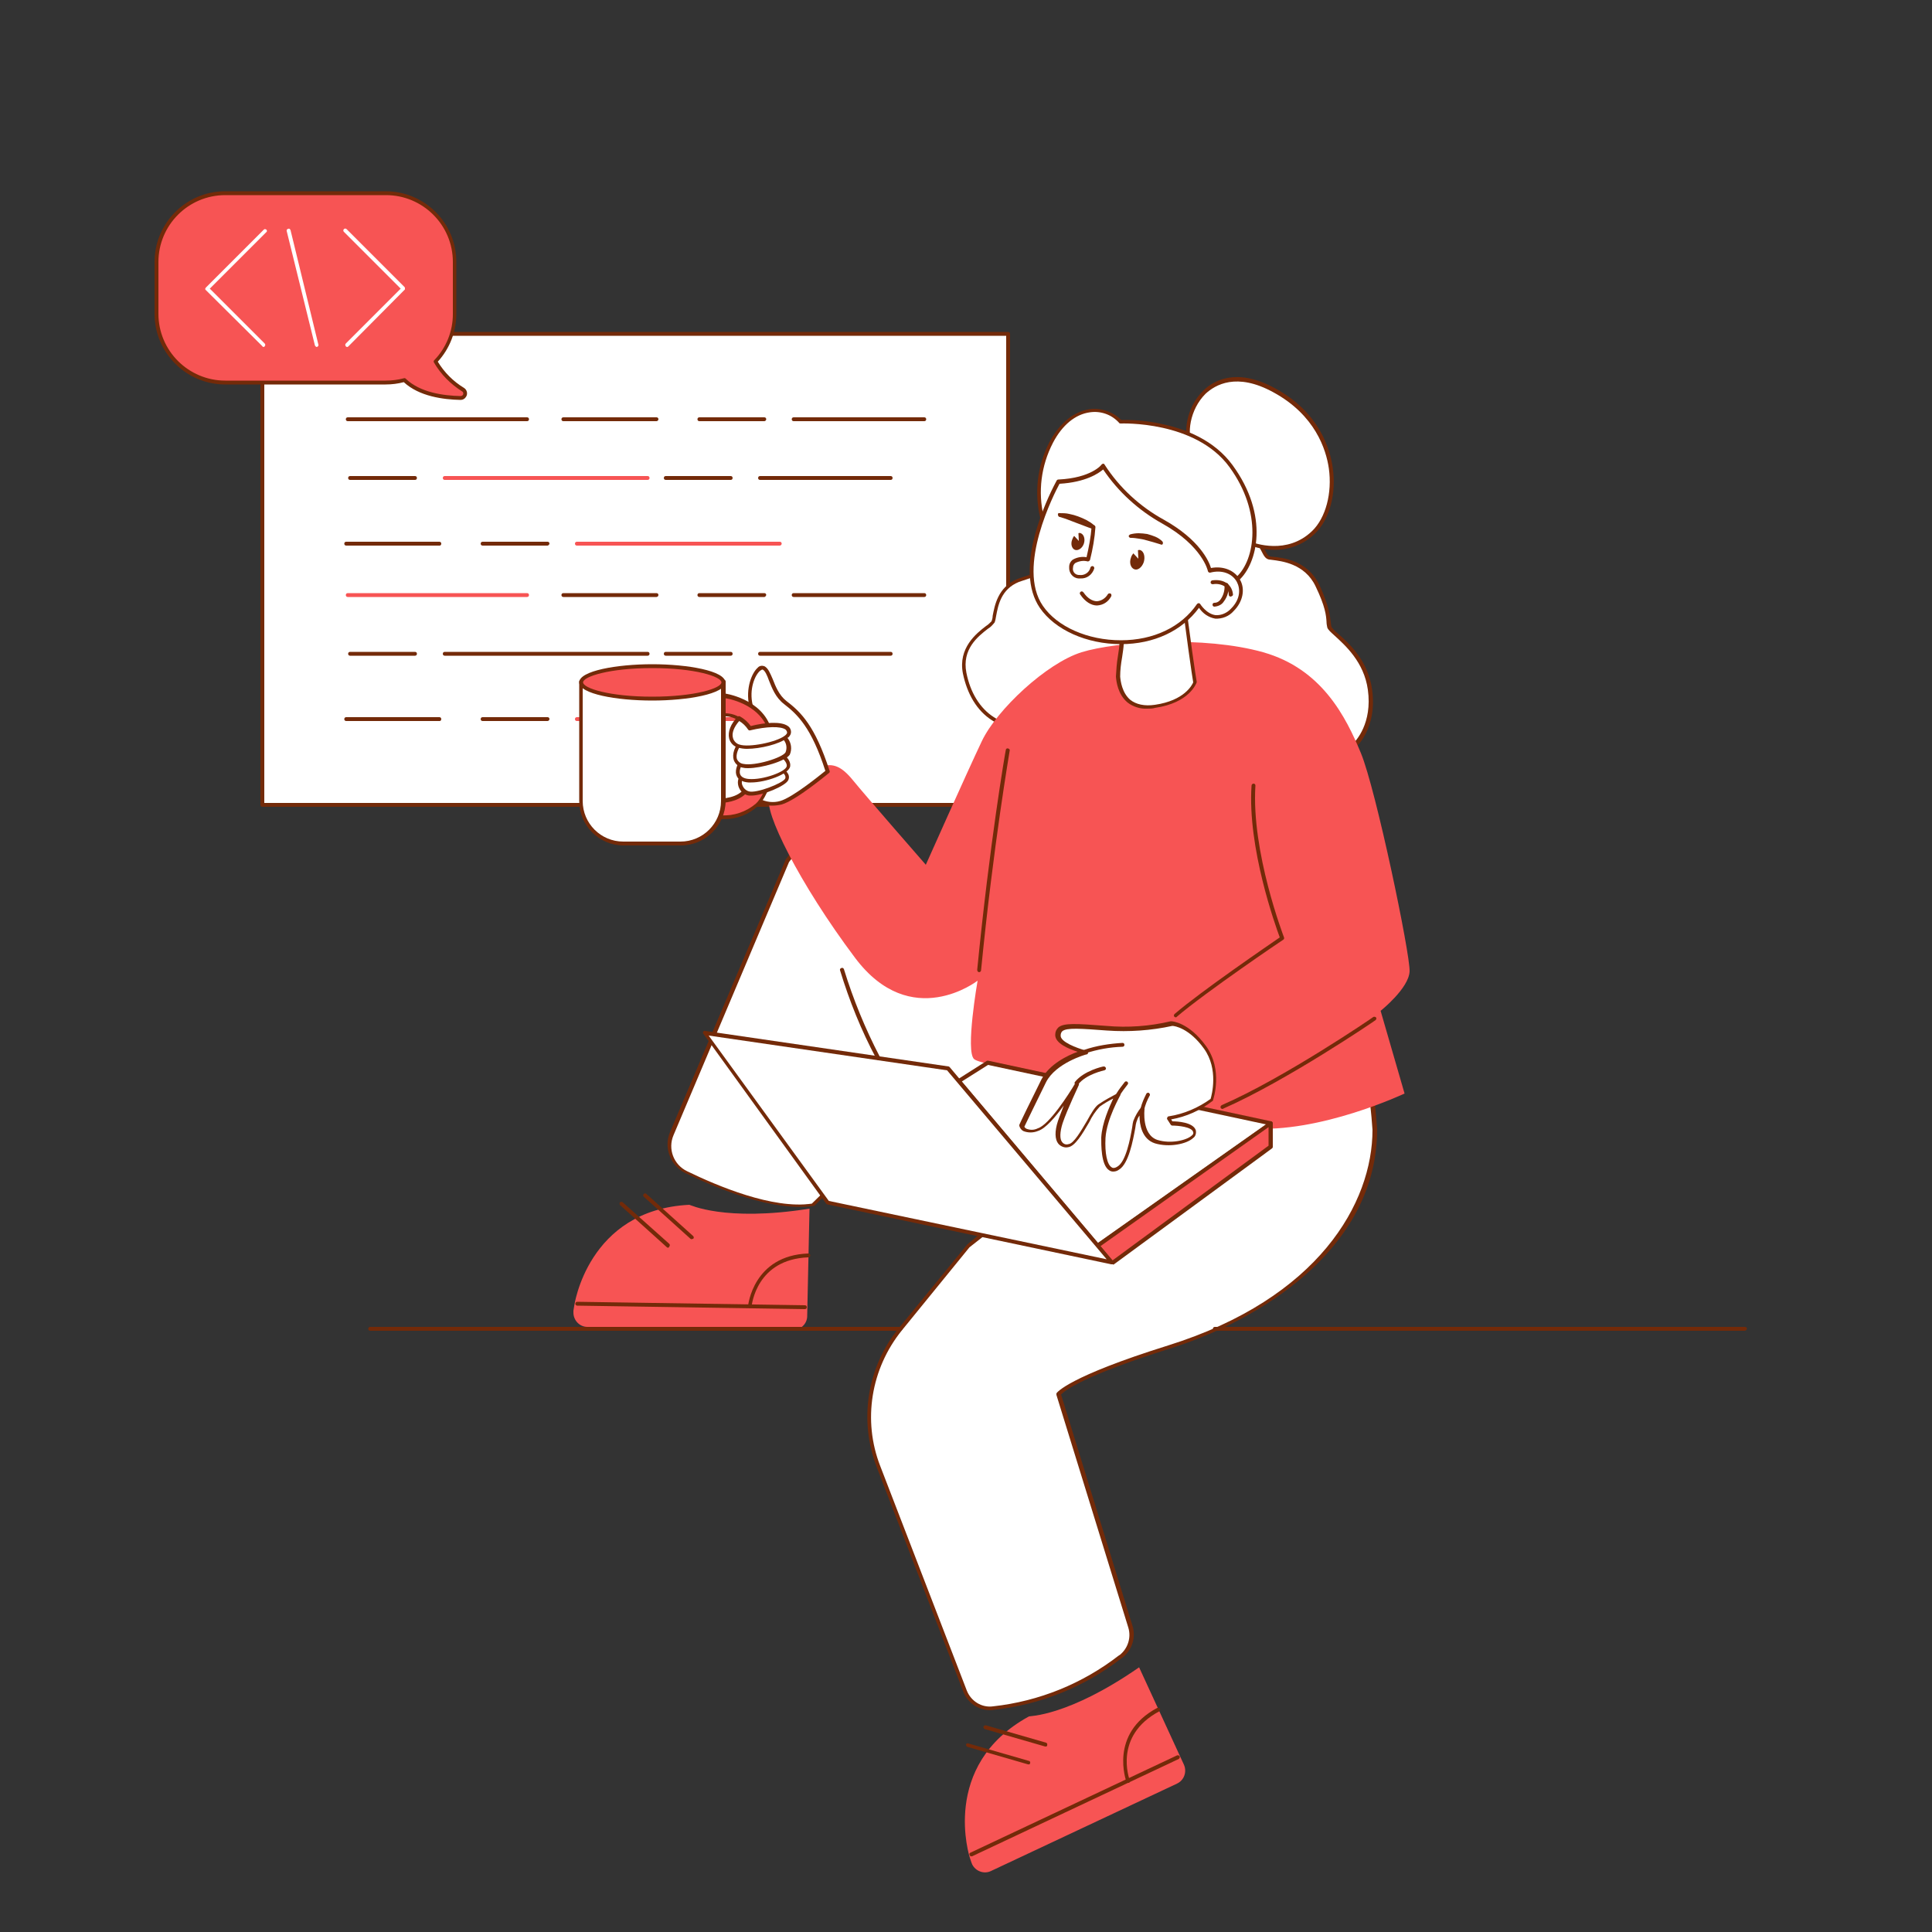 <svg transform="scale(1)" version="1.1" id="_x30_232_x5F_Coding_x5F_8" xmlns="http://www.w3.org/2000/svg" xmlns:xlink="http://www.w3.org/1999/xlink" x="0px" y="0px" viewBox="0 0 500 500" xml:space="preserve" class="show_show__wrapper__graphic__5Waiy "><rect x="0" y="0" width="500" height="500" fill="#333333" stroke="none"/><title>React</title><style type="text/css">
	.st0{fill:#FFFFFF;}
	.st1{fill:#732A09;}
	.st2{fill:#F75454;}
</style><g id="coding"><rect class="st0" x="67.9" y="86.4" width="193" height="121.8"></rect><path class="st1" d="M260.9,208.8h-193c-0.3,0-0.5-0.2-0.5-0.5V86.4c0-0.3,0.2-0.5,0.5-0.5h193c0.3,0,0.5,0.2,0.5,0.5v121.8
		C261.4,208.5,261.2,208.8,260.9,208.8z M68.4,207.8h192V86.9h-192V207.8z"></path><path class="st1" d="M136.4,109H90c-0.3,0-0.5-0.2-0.5-0.5s0.2-0.5,0.5-0.5h46.4c0.3,0,0.5,0.2,0.5,0.5S136.7,109,136.4,109
		L136.4,109z"></path><path class="st1" d="M169.9,109h-24.1c-0.3,0-0.5-0.2-0.5-0.5s0.2-0.5,0.5-0.5h24.1c0.3,0,0.5,0.2,0.5,0.5S170.1,109,169.9,109z"></path><path class="st1" d="M197.8,109h-16.8c-0.3,0-0.5-0.2-0.5-0.5s0.2-0.5,0.5-0.5h16.8c0.3,0,0.5,0.2,0.5,0.5S198,109,197.8,109z"></path><path class="st1" d="M239.2,109h-33.8c-0.3,0-0.5-0.2-0.5-0.5s0.2-0.5,0.5-0.5h33.8c0.3,0,0.5,0.2,0.5,0.5S239.5,109,239.2,109z"></path><path class="st1" d="M113.8,141.2H89.6c-0.3,0-0.5-0.2-0.5-0.5s0.2-0.5,0.5-0.5h24.1c0.3,0,0.5,0.2,0.5,0.5S114,141.2,113.8,141.2z
		"></path><path class="st1" d="M141.7,141.2h-16.8c-0.3,0-0.5-0.2-0.5-0.5c0-0.3,0.2-0.5,0.5-0.5h16.8c0.3,0,0.5,0.2,0.5,0.5
		C142.2,140.9,141.9,141.2,141.7,141.2z"></path><path class="st2" d="M201.8,141.2h-52.5c-0.3,0-0.5-0.2-0.5-0.5c0-0.3,0.2-0.5,0.5-0.5h52.5c0.3,0,0.5,0.2,0.5,0.5
		C202.3,140.9,202.1,141.2,201.8,141.2z"></path><path class="st1" d="M107.4,124.2H90.6c-0.3,0-0.5-0.2-0.5-0.5s0.2-0.5,0.5-0.5h16.8c0.3,0,0.5,0.2,0.5,0.5
		S107.7,124.2,107.4,124.2z"></path><path class="st2" d="M167.6,124.2h-52.5c-0.3,0-0.5-0.2-0.5-0.5s0.2-0.5,0.5-0.5h52.5c0.3,0,0.5,0.2,0.5,0.5
		S167.9,124.2,167.6,124.2z"></path><path class="st1" d="M189.1,124.2h-16.8c-0.3,0-0.5-0.2-0.5-0.5s0.2-0.5,0.5-0.5h16.8c0.3,0,0.5,0.2,0.5,0.5
		S189.4,124.2,189.1,124.2z"></path><path class="st1" d="M230.5,124.2h-33.8c-0.3,0-0.5-0.2-0.5-0.5s0.2-0.5,0.5-0.5h33.8c0.3,0,0.5,0.2,0.5,0.5
		S230.8,124.2,230.5,124.2L230.5,124.2z"></path><path class="st2" d="M136.4,154.5H90c-0.3,0-0.5-0.2-0.5-0.5s0.2-0.5,0.5-0.5h46.4c0.3,0,0.5,0.2,0.5,0.5
		C136.9,154.3,136.7,154.5,136.4,154.5z"></path><path class="st1" d="M169.9,154.5h-24.1c-0.3,0-0.5-0.2-0.5-0.5s0.2-0.5,0.5-0.5h24.1c0.3,0,0.5,0.2,0.5,0.5
		S170.1,154.5,169.9,154.5z"></path><path class="st1" d="M197.8,154.5h-16.8c-0.3,0-0.5-0.2-0.5-0.5c0-0.3,0.2-0.5,0.5-0.5h16.8c0.3,0,0.5,0.2,0.5,0.5
		C198.2,154.3,198,154.5,197.8,154.5z"></path><path class="st1" d="M239.2,154.5h-33.8c-0.3,0-0.5-0.2-0.5-0.5c0-0.3,0.2-0.5,0.5-0.5h33.8c0.3,0,0.5,0.2,0.5,0.5
		S239.5,154.5,239.2,154.5z"></path><path class="st1" d="M113.8,186.6H89.6c-0.3,0-0.5-0.2-0.5-0.5s0.2-0.5,0.5-0.5h24.1c0.3,0,0.5,0.2,0.5,0.5S114,186.6,113.8,186.6z
		"></path><path class="st1" d="M141.7,186.6h-16.8c-0.3,0-0.5-0.2-0.5-0.5c0-0.3,0.2-0.5,0.5-0.5h16.8c0.3,0,0.5,0.2,0.5,0.5
		C142.2,186.4,141.9,186.6,141.7,186.6z"></path><path class="st2" d="M201.8,186.6h-52.5c-0.3,0-0.5-0.2-0.5-0.5c0-0.3,0.2-0.5,0.5-0.5h52.5c0.3,0,0.5,0.2,0.5,0.5
		C202.3,186.4,202.1,186.6,201.8,186.6z"></path><path class="st1" d="M107.4,169.7H90.6c-0.3,0-0.5-0.2-0.5-0.5s0.2-0.5,0.5-0.5h16.8c0.3,0,0.5,0.2,0.5,0.5
		S107.7,169.7,107.4,169.7z"></path><path class="st1" d="M167.6,169.7h-52.5c-0.3,0-0.5-0.2-0.5-0.5s0.2-0.5,0.5-0.5h52.5c0.3,0,0.5,0.2,0.5,0.5
		S167.9,169.7,167.6,169.7z"></path><path class="st1" d="M189.1,169.7h-16.8c-0.3,0-0.5-0.2-0.5-0.5s0.2-0.5,0.5-0.5h16.8c0.3,0,0.5,0.2,0.5,0.5
		S189.4,169.7,189.1,169.7z"></path><path class="st1" d="M230.5,169.7h-33.8c-0.3,0-0.5-0.2-0.5-0.5s0.2-0.5,0.5-0.5h33.8c0.3,0,0.5,0.2,0.5,0.5
		S230.8,169.7,230.5,169.7L230.5,169.7z"></path></g><g id="character"><path class="st0" d="M250.6,322.4L233,343.9c-8.2,10-10.3,23.6-5.7,35.6l22.4,58.1c1.1,3,4.1,4.8,7.3,4.5l0,0
		c12-1.3,23.4-5.9,32.9-13.4l0.2-0.1c2.3-1.8,3.3-4.8,2.4-7.6l-18.6-60.2c0,0,2.6-4.1,28.6-12.2s53.2-27.4,53.2-56.3
		c0,0-0.8-11.7-2.1-13.9s-84.8-32.8-84.8-32.8l-62-27.2l-3.2,4.2l-29.9,70.7c-1.6,3.8,0,8.1,3.7,9.9c8.3,4,22.7,10,32.8,8.4l9.2-9.1
		l37.7,14.3L250.6,322.4z"></path><path class="st1" d="M256.3,442.6c-3.1,0-5.9-1.9-7-4.8l-22.4-58.1c-4.7-12.2-2.5-26,5.8-36.1l17.6-21.5l0.1-0.1l5.9-4.9
		l-36.5-13.9l-9,8.8c-0.1,0.1-0.2,0.1-0.3,0.1c-10.3,1.6-25.1-4.6-33.1-8.5c-3.9-1.9-5.7-6.6-4-10.6l30-70.7l0.1-0.1l3.2-4.2
		c0.1-0.2,0.4-0.2,0.6-0.1l62,27.2c13.9,5.1,83.7,30.7,85,33s2,12.9,2.1,14.1c0,13.5-5.7,25.7-17,36.3c-9.3,8.7-22.3,16-36.6,20.5
		c-22.6,7.1-27.4,11-28.2,11.9l18.5,59.9c0.9,3-0.1,6.2-2.6,8.2l-0.2,0.1c-9.6,7.5-21.1,12.1-33.1,13.4
		C256.8,442.6,256.6,442.6,256.3,442.6z M250.9,322.8l-17.5,21.5c-8,9.9-10.2,23.3-5.6,35.1l22.4,58.1c1.1,2.8,3.9,4.5,6.8,4.1
		c11.9-1.3,23.2-5.9,32.6-13.2l0.2-0.1c2.1-1.7,3-4.5,2.2-7.1L273.4,361c0-0.1,0-0.3,0-0.4c0.1-0.2,3-4.3,28.9-12.4
		c39-12.2,52.9-36.9,52.9-55.8c-0.2-3.2-1-11.9-2-13.6c-1.7-1.8-51.5-20.4-84.5-32.5l-61.6-27l-2.9,3.8l-29.9,70.7
		c-1.5,3.5,0,7.6,3.5,9.3c7.8,3.8,22.2,9.9,32.3,8.4l9.1-8.9c0.1-0.1,0.3-0.2,0.5-0.1l37.6,14.3c0.2,0.1,0.3,0.2,0.3,0.4
		c0,0.2,0,0.3-0.2,0.5L250.9,322.8z"></path><path class="st0" d="M263.7,150.2l49.3-16.6c0,0,8.4-0.5,11.5,4.4s3,6.1,4.2,6.4s9.1,0.1,12.5,7.2s2.5,9.1,3,10.7
		s9.1,6.1,10.5,16.1s-4.4,14.7-4.4,14.7l-78.6-5.3c-14.1,3-20.2-5.4-21.8-13.7s6.7-11.8,7.4-13.3S257.4,152.7,263.7,150.2"></path><path class="st1" d="M350.2,193.6L350.2,193.6l-78.6-5.3c-6,1.3-11,0.6-14.9-1.9s-6.4-6.8-7.5-12.1c-1.3-6.6,3.5-10.4,6-12.3
		c0.5-0.3,1-0.8,1.4-1.2c0.2-0.5,0.3-1,0.3-1.4c0.5-2.6,1.3-7.5,6.5-9.6l0,0l49.3-16.6h0.1c0.4,0,8.8-0.5,12,4.6
		c1.3,2,2,3.4,2.5,4.4c0.7,1.4,0.9,1.7,1.4,1.8c0.1,0,0.4,0.1,0.7,0.1c2.5,0.2,9.1,0.9,12.1,7.4c2.5,5.4,2.7,8,2.9,9.5
		c0,0.4,0.1,0.9,0.2,1.3c0.5,0.6,1,1.2,1.7,1.7c2.7,2.4,7.8,6.9,8.8,14.5c1.4,10.2-4.3,15-4.5,15.2
		C350.4,193.6,350.3,193.7,350.2,193.6z M271.6,187.4L271.6,187.4l78.4,5.2c0.9-0.8,5.2-5.4,4-14.1c-1-7.2-5.9-11.5-8.5-13.9
		c-1.1-1-1.8-1.6-2-2.2c-0.1-0.5-0.2-1-0.2-1.5c-0.1-1.6-0.3-3.9-2.8-9.1c-2.8-6-9-6.6-11.3-6.9l-0.8-0.1c-0.9-0.2-1.3-0.9-2-2.3
		c-0.5-0.9-1.2-2.3-2.5-4.3c-2.7-4.4-10.2-4.2-11-4.1l-49.2,16.5c-4.7,1.9-5.4,6.2-5.9,8.8c-0.1,0.6-0.2,1.2-0.4,1.7
		c-0.5,0.6-1,1.2-1.7,1.6c-2.6,2-6.8,5.3-5.6,11.4c1,5.1,3.5,9.2,7.1,11.5c3.5,2.3,8.5,3,14.2,1.8L271.6,187.4z"></path><path class="st2" d="M212.4,198.4c3.2-1,5.4-0.1,8.4,3.6s18.8,21.8,18.8,21.8s10.6-23.8,14.5-32s16.8-20.2,25.8-23s31.8-4.3,47,0
		s21.4,16.7,25.3,26.1s12.8,52.1,12.6,56.5s-7.5,10.2-7.5,10.2l6.2,21.4c0,0-22,10.4-39.9,9s-18.1-7.1-18.1-7.1l-19.8-4.7
		c0,0-31.3-4.1-33.6-6.1s0.9-20.3,0.9-20.3s-17.2,13.4-31.7-5.9s-23.9-38.4-22.1-41.4S212.4,198.4,212.4,198.4z"></path><path class="st0" d="M214.2,199.6c-3.7-11.6-7.3-15.1-11-17.9s-3.6-8.1-5.6-8.9c-1.5-0.6-4.6,4.1-3.3,9.7s3.3,21,3.3,21l-1.6,3.3
		c1.8,1.2,4,1.6,6.1,0.9C205.8,206.6,214.2,199.6,214.2,199.6z"></path><path class="st1" d="M199.8,208.5c-1.5,0-3-0.4-4.2-1.3c-0.2-0.2-0.2-0.4-0.1-0.6l1.6-3.1c-0.2-1.6-2-15.6-3.2-20.8
		c-1-4.6,0.7-8.6,2.2-9.9c0.4-0.5,1.1-0.6,1.7-0.4c1,0.5,1.5,1.8,2.2,3.4c0.7,1.8,1.6,4.1,3.5,5.6c3.8,2.9,7.4,6.4,11.2,18.1
		c0.1,0.2,0,0.4-0.1,0.5c-0.4,0.3-8.5,7.1-12.3,8.2C201.4,208.4,200.6,208.5,199.8,208.5z M196.6,206.7c1.6,0.9,3.6,1.1,5.3,0.6
		c3.2-0.9,10.2-6.6,11.7-7.8c-3.6-11.2-7.2-14.6-10.7-17.3c-2.2-1.7-3.1-4.1-3.9-6.1c-0.5-1.4-1-2.5-1.6-2.8
		c-0.1-0.1-0.4,0.1-0.7,0.3c-1.3,1.1-2.9,4.7-1.9,8.9c1.3,5.6,3.3,20.9,3.3,21.1c0,0.1,0,0.2,0,0.3L196.6,206.7z"></path><path class="st2" d="M191.2,185.9c-1.2-0.7-2.6-1.1-4-1v-5c0,0,9.8,1.2,12.1,8.9s-0.2,16.7-3.3,19.4c-2.7,2.3-6.2,3.4-9.7,3.1
		l-0.8-4.2c0,0,8.7,0.4,8.5-6.2S191.2,185.9,191.2,185.9z"></path><path class="st1" d="M187.4,212c-0.4,0-0.8,0-1.2-0.1c-0.2,0-0.4-0.2-0.4-0.4l-0.8-4.2c0-0.2,0-0.3,0.1-0.4
		c0.1-0.1,0.2-0.2,0.4-0.2c0,0,4.4,0.2,6.6-2c1-1,1.5-2.3,1.4-3.7c-0.1-6-2.4-13.6-2.8-14.8c-1.1-0.6-2.3-0.9-3.6-0.8
		c-0.1,0-0.3,0-0.4-0.1c-0.1-0.1-0.2-0.2-0.2-0.4v-5c0-0.1,0.1-0.3,0.2-0.4c0.1-0.1,0.2-0.1,0.4-0.1c0.4,0,10.2,1.4,12.5,9.3
		c2.2,7.6-0.1,16.9-3.5,19.9C193.8,210.8,190.7,212,187.4,212z M186.7,211c3.2,0.2,6.4-0.9,8.9-3c2.8-2.5,5.4-11.1,3.2-18.9
		c-1.8-6.2-9-8.1-11.1-8.4v3.9c1.4,0,2.7,0.4,3.8,1.1c0.1,0.1,0.1,0.2,0.2,0.2c0,0.1,2.7,8.6,2.9,15.2c0.1,1.6-0.5,3.3-1.7,4.4
		c-2.1,2-5.4,2.3-6.7,2.3L186.7,211z"></path><polygon class="st0" points="328.9,290.8 284.1,322.4 248.2,279.8 255.6,275.1 	"></polygon><path class="st1" d="M284.1,322.9c-0.1,0-0.3-0.1-0.4-0.2l-35.9-42.6c-0.1-0.1-0.1-0.3-0.1-0.4c0-0.1,0.1-0.3,0.2-0.4l7.4-4.7
		c0.1-0.1,0.2-0.1,0.4-0.1l73.3,15.7c0.2,0,0.3,0.2,0.4,0.4c0,0.2,0,0.4-0.2,0.5l-44.8,31.6C284.3,322.9,284.2,322.9,284.1,322.9z
		 M248.9,279.9l35.3,41.8l43.5-30.7l-72-15.4L248.9,279.9z"></path><polygon class="st2" points="328.9,290.8 328.9,296.8 288,326.7 287.7,326.7 284.1,322.4 	"></polygon><path class="st1" d="M288,327.2h-0.1l-0.3-0.1c-0.1,0-0.2-0.1-0.3-0.2l-3.6-4.3c-0.1-0.1-0.1-0.3-0.1-0.4c0-0.1,0.1-0.3,0.2-0.3
		l44.8-31.6c0.2-0.1,0.4-0.1,0.5,0c0.2,0.1,0.3,0.3,0.3,0.5v6c0,0.2-0.1,0.3-0.2,0.4l-40.9,30C288.2,327.3,288.1,327.3,288,327.2z
		 M284.8,322.5l3.1,3.7l40.4-29.7v-4.8L284.8,322.5z"></path><polygon class="st0" points="287.7,326.7 280.3,325.1 214.2,311.2 182.4,267.2 245.4,276.5 248.2,279.8 284.1,322.4 	"></polygon><path class="st1" d="M287.7,327.2h-0.1l-73.5-15.5c-0.1,0-0.2-0.1-0.3-0.2l-31.8-44c-0.1-0.2-0.1-0.4,0-0.5
		c0.1-0.2,0.3-0.3,0.5-0.2l63,9.2c0.1,0,0.2,0.1,0.3,0.2l42.3,50.2c0.1,0.2,0.2,0.4,0,0.6C288,327,287.9,327.2,287.7,327.2z
		 M214.5,310.8l71.9,15.1L245.1,277l-61.7-9L214.5,310.8z"></path><path class="st1" d="M302.5,289.8c-0.2,0-0.4-0.1-0.5-0.3c-0.9-2,0-3.1,0.6-3.5c0.2-0.1,0.5,0,0.7,0.2c0.1,0.2,0,0.5-0.2,0.7
		c0,0,0,0,0,0c-0.1,0.1-0.9,0.6-0.2,2.2c0.1,0.2,0,0.5-0.2,0.6c0,0,0,0,0,0C302.6,289.8,302.5,289.8,302.5,289.8z"></path><path class="st0" d="M302.5,289.3c4-0.6,7.9-2.2,11.1-4.7c0,0,2.6-7.6-1.8-13.6s-8.6-6.1-8.6-6.1c-5.5,1.3-11.2,1.6-16.8,1.1
		c-10-0.7-12.4-0.9-12.6,1.8s7,4.4,7,4.4s-8,2.2-10.7,7.5s-5.7,11.7-5.7,11.7s0.5,2.1,4.2,0.9s10-12,10-12s-3,6.3-4.2,10
		s-0.6,6.4,2.1,6.1s6.1-9,8-10.4c1.6-1.1,3.2-2,4.9-2.8c0,0-3.6,6.1-3.8,11.3s0.9,9.6,3.8,7.8s3.9-10.6,4.3-12
		c0.5-1.2,1.1-2.3,1.9-3.4c0,0-0.9,7,3.6,8.5s10.5-0.5,10-2.7s-5.9-2.1-5.9-2.1L302.5,289.3z"></path><path class="st1" d="M288.1,303.2c-0.4,0-0.7-0.1-1-0.3c-2.2-1.3-2.1-6.8-2.1-8.5c0.2-3.8,2.1-7.9,3.1-10.1
		c-1.2,0.6-2.4,1.3-3.5,2.1c-1.1,1.2-2,2.5-2.7,4c-1.8,3.1-3.7,6.3-5.5,6.5c-0.9,0.2-1.9-0.2-2.5-0.9c-0.9-1.1-1-3.2-0.1-5.9
		c0.4-1.2,1-2.6,1.5-4c-2.1,2.9-4.7,6-6.7,6.6c-1.2,0.5-2.6,0.5-3.8,0c-0.5-0.3-0.8-0.7-1-1.3c0-0.1,0-0.2,0-0.3
		c0-0.1,3.1-6.5,5.7-11.7c2-4,6.9-6.3,9.4-7.2c-2.2-0.7-6-2.2-5.8-4.5c0-0.7,0.3-1.3,0.8-1.8c1.4-1.2,4.6-1,12.4-0.4
		c5.6,0.5,11.2,0.1,16.7-1.2h0.1c0.2,0,4.5,0.2,9,6.4s1.9,13.8,1.8,14.1c0,0.1-0.1,0.2-0.2,0.2c-3.1,2.4-6.7,4-10.6,4.7l0.3,0.5
		c1.2,0,5.5,0.2,6.1,2.4c0.1,0.7-0.1,1.5-0.7,1.9c-1.7,1.6-6.2,2.5-9.9,1.4c-3.4-1.1-4-4.9-4-7.2c-0.4,0.5-0.6,1.1-0.8,1.7
		c-0.1,0.3-0.2,0.8-0.3,1.6c-0.6,3.2-1.7,9.2-4.2,10.7C289.2,303,288.7,303.2,288.1,303.2z M289.4,282.7c0.1,0,0.3,0.1,0.4,0.2
		c0.2,0.2,0.2,0.4,0.1,0.6c0,0.1-3.5,6.1-3.8,11c-0.2,3.9,0.4,6.9,1.6,7.6c0.1,0.1,0.6,0.4,1.5-0.2c2.2-1.3,3.3-7.2,3.8-10.1
		c0.1-0.8,0.2-1.4,0.3-1.7c0.5-1.3,1.2-2.5,2-3.5c0.2-0.2,0.5-0.3,0.7-0.1c0.1,0.1,0.2,0.3,0.2,0.5c0,0.1-0.8,6.6,3.3,8
		c3.5,1.1,7.6,0.1,8.9-1.1c0.4-0.3,0.5-0.6,0.4-0.9c-0.3-1.4-4.1-1.7-5.4-1.7c-0.2,0-0.3-0.1-0.4-0.2l-0.9-1.4
		c-0.1-0.1-0.1-0.3,0-0.5c0.1-0.2,0.2-0.3,0.4-0.3c3.9-0.6,7.6-2.2,10.8-4.5c0.3-1,2.1-7.7-1.7-13s-7.6-5.9-8.2-5.9
		c-5.5,1.2-11.2,1.6-16.9,1.2c-6.8-0.5-10.5-0.8-11.6,0.2c-0.3,0.3-0.4,0.7-0.4,1.1c-0.1,1.6,4,3.2,6.6,3.9c0.3,0,0.5,0.2,0.5,0.5
		s-0.2,0.5-0.5,0.5c-0.1,0-7.9,2.2-10.4,7.2c-2.3,4.7-5.1,10.4-5.6,11.5c0.1,0.2,0.3,0.4,0.5,0.5c1,0.4,2,0.4,3-0.1
		c2.9-0.9,8-8.8,9.7-11.7c0.2-0.2,0.5-0.3,0.7-0.1c0.2,0.1,0.3,0.4,0.2,0.6c0,0.1-3,6.3-4.2,9.9c-0.7,2.2-0.8,4.1-0.1,4.9
		c0.4,0.5,1,0.7,1.6,0.5c1.4-0.1,3.3-3.5,4.8-6c1.1-2,2.1-3.7,3-4.3c1.6-1.1,3.3-2,5-2.9C289.3,282.7,289.3,282.7,289.4,282.7
		L289.4,282.7z"></path><path class="st1" d="M280.8,272.7c-0.3,0-0.5-0.1-0.6-0.4s0.1-0.5,0.4-0.6c3.2-1.1,6.6-1.6,9.9-1.8c0.3,0,0.5,0.2,0.5,0.5
		c0,0,0,0,0,0c0,0.3-0.2,0.5-0.5,0.5c-3.3,0.1-6.5,0.7-9.6,1.7C280.9,272.6,280.9,272.7,280.8,272.7z"></path><path class="st1" d="M278.6,280.8c-0.1,0-0.2,0-0.3-0.1c-0.2-0.2-0.3-0.5-0.1-0.7c2.3-2.9,7.2-4,7.4-4c0.3,0,0.5,0.1,0.6,0.4
		c0.1,0.3-0.1,0.5-0.4,0.6c0,0,0,0,0,0c0,0-4.8,1-6.8,3.7C278.9,280.8,278.7,280.8,278.6,280.8z"></path><path class="st1" d="M289.4,283.7c-0.1,0-0.2,0-0.3-0.1c-0.2-0.2-0.3-0.5-0.1-0.7c0.6-1,1.4-2,2.1-2.9c0.2-0.2,0.5-0.2,0.7,0
		c0,0,0,0,0,0c0.2,0.2,0.2,0.5,0,0.7c-0.7,0.9-1.4,1.8-2,2.8C289.7,283.6,289.6,283.7,289.4,283.7z"></path><path class="st1" d="M295.6,287.4c0,0-0.1,0-0.1,0c-0.3-0.1-0.4-0.3-0.3-0.6c0,0,0,0,0,0c0.3-1.3,0.9-2.6,1.5-3.8
		c0.2-0.2,0.5-0.3,0.7-0.1c0.2,0.2,0.3,0.5,0.1,0.7c-0.6,1.1-1.1,2.3-1.4,3.6C296,287.2,295.8,287.4,295.6,287.4z"></path><path class="st0" d="M176.2,218.3h-14.8c-6.1,0-11-4.9-11-11v-30.9l0,0h36.8l0,0v30.8C187.2,213.4,182.3,218.3,176.2,218.3
		C176.2,218.3,176.2,218.3,176.2,218.3z"></path><path class="st1" d="M176.2,218.8h-14.8c-6.4,0-11.5-5.2-11.5-11.5v-30.9c0-0.3,0.2-0.5,0.5-0.5h36.9c0.3,0,0.5,0.2,0.5,0.5v30.9
		C187.7,213.7,182.5,218.8,176.2,218.8z M150.8,176.9v30.4c0,5.8,4.7,10.5,10.5,10.5h14.8c5.8,0,10.5-4.7,10.5-10.5v-30.4
		L150.8,176.9z"></path><ellipse class="st2" cx="168.8" cy="176.6" rx="18.4" ry="4.2"></ellipse><path class="st1" d="M168.8,181.3c-9.2,0-18.9-1.7-18.9-4.7s9.8-4.7,18.9-4.7s18.9,1.7,18.9,4.7S177.9,181.3,168.8,181.3z
		 M168.8,172.9c-11.1,0-17.9,2.2-17.9,3.7s6.8,3.7,17.9,3.7s17.9-2.2,17.9-3.7S179.9,172.9,168.8,172.9z"></path><path class="st0" d="M192.8,200.1c-1.3,0.9-1.6,2.7-0.7,4c0.4,0.6,0.9,1,1.6,1.1c2.2,0.7,9.3-2.1,10-3.6s-1.6-2.6-1.6-2.6
		L192.8,200.1z"></path><path class="st1" d="M194.4,205.9c-0.3,0-0.7,0-1-0.1c-1.3-0.4-2.2-1.5-2.4-2.8c-0.2-1.3,0.4-2.5,1.4-3.2c0.1-0.1,0.2-0.1,0.2-0.1
		l9.3-1.1c0.1,0,0.2,0,0.3,0.1c1,0.5,2.5,1.7,1.8,3.2S197.4,205.9,194.4,205.9z M192.9,200.6c-0.7,0.5-1,1.3-0.9,2.2
		c0.2,0.9,0.8,1.7,1.8,2c1.9,0.6,8.8-2.1,9.4-3.3c0.4-0.9-0.8-1.7-1.2-1.9L192.9,200.6z"></path><path class="st0" d="M192.2,196.5c-1.7,2.3-2.2,5.2,1.5,5.5s10.1-1.9,10.4-3.7s-2.6-3.4-2.6-3.4L192.2,196.5z"></path><path class="st1" d="M194.4,202.5c-0.2,0-0.5,0-0.7,0c-1.5-0.1-2.6-0.7-3-1.6c-0.6-1.2-0.1-2.9,1.1-4.6c0.1-0.1,0.2-0.2,0.3-0.2
		l9.3-1.7c0.1,0,0.2,0,0.3,0c0.1,0.1,3.1,1.8,2.8,3.9S198.1,202.5,194.4,202.5z M192.5,197c-0.9,1.4-1.3,2.7-0.9,3.5
		c0.3,0.6,1,1,2.2,1.1c3.7,0.3,9.6-1.9,9.8-3.3c0.2-1.1-1.4-2.4-2.1-2.8L192.5,197z"></path><path class="st0" d="M192,191.8c-2.3,2.5-2.7,5.9,0.4,6.4s10.5-1.5,11.4-3.2s-0.4-5.2-2.8-4.7S192,191.8,192,191.8z"></path><path class="st1" d="M193.6,198.8c-0.4,0-0.8,0-1.2-0.1c-1.1-0.1-2.1-0.9-2.5-2c-0.5-1.5,0.2-3.6,1.8-5.3c0.1-0.1,0.2-0.1,0.3-0.1
		c0,0,6.6-1.1,9-1.5c1.1-0.2,2.3,0.3,2.9,1.3c0.9,1.2,1.1,2.8,0.5,4.2C203.3,197,197.1,198.8,193.6,198.8z M192.2,192.2
		c-1.2,1.4-1.8,3.1-1.5,4.2c0.3,0.7,0.9,1.2,1.7,1.3c3,0.6,10.1-1.6,10.9-3c0.4-1,0.3-2.2-0.4-3.1c-0.4-0.7-1.1-1-1.9-0.9
		C198.9,191.1,193.3,192,192.2,192.2L192.2,192.2z"></path><path class="st0" d="M191.2,185.9c-2.6,2.7-3.1,6.1,0,7.2s13.1-1.2,13-3.6s-5.2-2.2-10.1-1C193.4,187.4,192.4,186.5,191.2,185.9z"></path><path class="st1" d="M193.3,193.8c-0.7,0-1.5-0.1-2.2-0.3c-1.2-0.3-2.1-1.2-2.4-2.4c-0.4-1.7,0.4-3.8,2.2-5.6
		c0.2-0.2,0.4-0.2,0.6-0.1c1.1,0.6,2.1,1.5,2.8,2.5c3.5-0.9,7.8-1.3,9.6,0c0.8,0.5,1.1,1.7,0.5,2.5c-0.2,0.3-0.4,0.5-0.7,0.6
		C201.7,192.6,196.7,193.8,193.3,193.8z M191.3,186.6c-1.3,1.5-2,3.1-1.6,4.4c0.2,0.8,0.9,1.5,1.7,1.7c2.4,0.8,9.5-0.6,11.7-2.3
		c0.4-0.3,0.6-0.6,0.6-0.8c0-0.3-0.2-0.6-0.4-0.8c-1.3-0.9-4.9-0.8-9.1,0.2c-0.2,0.1-0.5,0-0.6-0.2
		C193,187.9,192.2,187.1,191.3,186.6L191.3,186.6z"></path><path class="st1" d="M316.4,287c-0.2,0-0.4-0.1-0.5-0.3c-0.1-0.3,0-0.5,0.3-0.7c0,0,0,0,0,0c16.1-7,39-22.6,39.2-22.8
		c0.2-0.1,0.5-0.1,0.7,0.1c0.2,0.2,0.1,0.5-0.1,0.7c0,0,0,0,0,0c-0.2,0.2-23.2,15.8-39.4,22.9C316.5,287,316.4,287,316.4,287z"></path><path class="st1" d="M304.3,263.3c-0.1,0-0.3-0.1-0.4-0.2c-0.2-0.2-0.1-0.5,0.1-0.7c7-6,24.6-18,27.2-19.8
		c-1.1-3-8.4-23.2-7.3-39.3c0-0.3,0.3-0.5,0.5-0.5c0,0,0,0,0,0c0.3,0,0.5,0.2,0.5,0.5c0,0,0,0,0,0c-1.1,17.2,7.3,39,7.4,39.3
		c0.1,0.2,0,0.5-0.2,0.6c-0.2,0.1-20,13.5-27.5,19.9C304.5,263.2,304.4,263.3,304.3,263.3z"></path><path class="st1" d="M253.4,251.6L253.4,251.6c-0.3,0-0.5-0.3-0.5-0.6c3.2-32.7,7.3-56.6,7.4-56.9c0-0.3,0.3-0.5,0.6-0.4
		s0.5,0.3,0.4,0.6c0,0.2-4.2,24.2-7.4,56.8C253.9,251.4,253.6,251.6,253.4,251.6z"></path><path class="st2" d="M294.8,431.5l11.6,25.2c0.8,1.8,0.1,4-1.8,4.9l-48.1,22.6c-1.8,0.9-4,0.1-4.9-1.7c-0.1-0.2-0.1-0.3-0.2-0.5
		l-0.4-1.2c0,0-7.9-23.9,15.3-36.6C266.4,444.1,276.5,444.2,294.8,431.5z"></path><path class="st1" d="M251.5,480.4c-0.3,0.1-0.5-0.1-0.6-0.4c-0.1-0.3,0.1-0.5,0.4-0.6l53.3-25.1c0.3-0.1,0.5,0,0.7,0.2
		c0.1,0.2,0,0.5-0.2,0.7c0,0,0,0,0,0l-53.3,25.1C251.7,480.4,251.6,480.4,251.5,480.4z"></path><path class="st1" d="M292,461.4c-0.2,0-0.4-0.1-0.5-0.3c0-0.1-4.6-12.4,8-19.1c0.2-0.1,0.5,0,0.7,0.2c0,0,0,0,0,0
		c0.1,0.2,0,0.5-0.2,0.7c0,0,0,0,0,0c-11.8,6.3-7.8,17.4-7.6,17.9c0.1,0.3,0,0.5-0.3,0.6c0,0,0,0,0,0L292,461.4z"></path><path class="st1" d="M270.6,452c0,0-0.1,0-0.1,0l-15.6-4.5c-0.3-0.1-0.4-0.4-0.4-0.6c0.1-0.3,0.4-0.4,0.6-0.4l15.6,4.5
		c0.3,0.1,0.4,0.4,0.3,0.6C271.1,451.8,270.9,452,270.6,452z"></path><path class="st1" d="M266.1,456.6H266l-15.6-4.5c-0.3-0.1-0.4-0.4-0.4-0.6c0.1-0.3,0.3-0.4,0.6-0.3c0,0,0,0,0,0l15.6,4.5
		c0.3,0,0.5,0.3,0.4,0.6S266.4,456.7,266.1,456.6L266.1,456.6z"></path><path class="st2" d="M209.5,312.8l-0.6,27.8c0,2-1.7,3.6-3.7,3.6l-53.2-0.8c-2,0-3.6-1.7-3.6-3.7c0-0.2,0-0.3,0-0.5l0.2-1.2
		c0,0,3.4-24.9,29.8-26.2C178.4,311.7,187.4,316.3,209.5,312.8z"></path><path class="st1" d="M208.3,338.8L208.3,338.8l-58.9-0.9c-0.3,0-0.5-0.2-0.5-0.5c0,0,0,0,0,0c0-0.3,0.2-0.5,0.5-0.5c0,0,0,0,0,0
		l58.9,0.9c0.3,0,0.5,0.2,0.5,0.5S208.6,338.8,208.3,338.8L208.3,338.8z"></path><path class="st1" d="M194.1,338.5L194.1,338.5c-0.3,0-0.5-0.3-0.5-0.5c0,0,0,0,0,0c0-0.1,1.3-13.1,15.6-13.6c0.3,0,0.5,0.2,0.5,0.5
		c0,0.3-0.2,0.5-0.5,0.5c0,0,0,0,0,0c-13.4,0.5-14.6,12.2-14.7,12.7C194.5,338.3,194.3,338.5,194.1,338.5z"></path><path class="st1" d="M179,320.7c-0.1,0-0.2,0-0.3-0.1l-12.1-10.9c-0.2-0.2-0.2-0.5,0-0.7c0.2-0.2,0.5-0.2,0.7,0l0,0l12.1,10.9
		c0.2,0.2,0.2,0.5,0,0.7c0,0,0,0,0,0C179.2,320.6,179.1,320.7,179,320.7z"></path><path class="st1" d="M172.9,322.9c-0.1,0-0.2,0-0.3-0.1l-12.1-10.9c-0.2-0.2-0.2-0.5-0.1-0.7c0.2-0.2,0.5-0.2,0.7-0.1c0,0,0,0,0,0
		l12.1,10.8c0.2,0.2,0.2,0.5,0,0.7C173.2,322.8,173,322.9,172.9,322.9z"></path><path class="st1" d="M227.2,274.3c-0.2,0-0.4-0.1-0.4-0.3c-3.9-7.3-7-15-9.4-22.9c-0.1-0.3,0.1-0.5,0.4-0.6c0,0,0,0,0,0
		c0.3-0.1,0.5,0.1,0.6,0.3c0,0,0,0,0,0c2.4,7.8,5.5,15.4,9.3,22.7c0.1,0.2,0,0.5-0.2,0.7C227.4,274.3,227.3,274.3,227.2,274.3z"></path><path class="st1" d="M233,344.4H95.8c-0.3,0-0.5-0.2-0.5-0.5c0-0.3,0.2-0.5,0.5-0.5H233c0.3,0,0.5,0.2,0.5,0.5
		C233.5,344.2,233.3,344.4,233,344.4z"></path><path class="st1" d="M451.5,344.4H314.4c-0.3,0-0.5-0.2-0.5-0.5c0-0.3,0.2-0.5,0.5-0.5h137.2c0.3,0,0.5,0.2,0.5,0.5
		C452,344.2,451.8,344.4,451.5,344.4z"></path><path class="st0" d="M323.1,140.5c0,0,9.6,4.4,16.9-2.8s7.6-27.1-10.2-36.7s-25.1,8-21.4,15.2S323.1,140.5,323.1,140.5z"></path><path class="st1" d="M329.9,142.3c-2.4,0-4.8-0.5-7-1.4c-0.1,0-0.2-0.1-0.2-0.2c-0.1-0.2-11.1-17.3-14.7-24.4
		c-2-3.8-1.1-10.8,3.4-15.2c2.6-2.6,8.6-6.1,18.6-0.6c11.3,6.1,14.2,15.5,14.9,20.5c1,6.7-0.8,13.4-4.5,17
		C337.6,140.8,333.8,142.3,329.9,142.3z M323.4,140.1c1.2,0.5,9.7,3.6,16.2-2.7c3.5-3.4,5.2-9.8,4.3-16.2
		c-0.7-4.8-3.5-13.8-14.4-19.7c-9.5-5.2-15-1.9-17.5,0.4c-4.1,4.1-5,10.5-3.2,14C312.3,122.6,322.4,138.5,323.4,140.1L323.4,140.1z"></path><path class="st0" d="M320.1,149.9c5-4.4,7.5-16.8-1.6-29.2s-28.6-11.5-28.6-11.5c-4-4.4-12.7-4.7-18,5.3c-3.1,6.1-3.9,13-2.2,19.6
		L320.1,149.9z"></path><path class="st1" d="M320.1,150.4H320l-50.4-15.7c-0.2,0-0.3-0.2-0.3-0.3c-1.7-6.7-0.9-13.8,2.3-20c2.6-4.9,6.3-7.9,10.4-8.5
		c3-0.4,6.1,0.7,8.2,2.8c3.6-0.1,7.3,0.3,10.8,1.1c5.6,1.2,13.2,4,18,10.6c9.5,13,6.5,25.5,1.5,29.9
		C320.3,150.3,320.2,150.4,320.1,150.4z M270.1,133.7l49.9,15.6c4.8-4.4,6.8-16.6-1.8-28.4c-8.8-12.1-28-11.3-28.2-11.3
		c-0.1,0-0.3,0-0.4-0.2c-1.9-2.1-4.7-3.1-7.5-2.7c-3.8,0.5-7.2,3.3-9.6,7.9C269.4,120.6,268.6,127.3,270.1,133.7L270.1,133.7z"></path><path class="st0" d="M306.1,153.7c1,8.9,3.1,22.8,3.1,22.8s-1.6,4.9-10.4,6.3s-9.5-6.2-9.6-7.7s0.8-6.6,1-8.3
		S306.1,153.7,306.1,153.7z"></path><path class="st1" d="M296.9,183.4c-1.8,0.1-3.7-0.5-5.1-1.6c-2.5-2.1-2.9-5.4-3-6.7c0.1-1.7,0.2-3.5,0.5-5.2
		c0.2-1.3,0.4-2.6,0.4-3.2c0.1-1.7,11.3-9.9,16.1-13.4c0.1-0.1,0.3-0.1,0.5-0.1c0.2,0.1,0.3,0.2,0.3,0.4c1,8.8,3,22.6,3.1,22.8
		c0,0.1,0,0.2,0,0.2c-0.1,0.2-1.8,5.3-10.8,6.6C298.3,183.4,297.6,183.4,296.9,183.4z M305.8,154.6c-7.3,5.2-14.8,11.1-15,12.2
		c0,0.7-0.2,1.9-0.4,3.3c-0.3,1.7-0.5,3.3-0.5,5c0.1,1.2,0.5,4.2,2.6,6c1.5,1.2,3.7,1.7,6.4,1.3c7.6-1.1,9.6-5.1,9.9-5.8
		C308.5,175,306.8,163,305.8,154.6z"></path><path class="st0" d="M273.9,124.7c0,0-12,21.4-4.4,32.4s31.1,13.5,40.7-0.4c0,0,3.7,6.2,8.7,1.3s1-11.9-5.9-10.2
		c0,0-1.2-6.6-12.1-12.7c-6.3-3.4-11.6-8.4-15.4-14.4C285.5,120.6,282.7,124.2,273.9,124.7z"></path><path class="st1" d="M290.1,166.7c-8.9,0-17.1-3.7-21-9.4c-3.2-4.7-3.5-11.7-0.7-20.8c1.3-4.2,3-8.3,5.1-12.2
		c0.1-0.1,0.2-0.2,0.4-0.2c8.5-0.4,11.2-3.8,11.2-3.9c0.1-0.1,0.3-0.2,0.4-0.2c0.2,0,0.3,0.1,0.4,0.3c3.8,5.9,9.1,10.8,15.3,14.2
		c9.3,5.2,11.7,10.8,12.2,12.5c3.2-0.6,6.1,0.6,7.5,3s0.8,5.7-1.6,8.1c-1.2,1.4-3,2.1-4.8,2c-1.7-0.3-3.2-1.3-4.2-2.8
		C305.9,163.3,298.6,166.7,290.1,166.7L290.1,166.7z M274.2,125.2c-1.3,2.4-11.2,21.6-4.3,31.6c3.7,5.4,11.6,8.9,20.2,8.9l0,0
		c8.4,0,15.6-3.4,19.7-9.4c0.1-0.1,0.3-0.2,0.4-0.2c0.2,0,0.3,0.1,0.4,0.2c0,0,1.6,2.6,4,2.9c1.5,0.1,3-0.6,4-1.7
		c2.5-2.5,2.4-5.2,1.5-6.9c-1.2-2.2-3.9-3.2-6.9-2.4c-0.1,0-0.3,0-0.4-0.1c-0.1-0.1-0.2-0.2-0.2-0.3c0-0.1-1.4-6.5-11.8-12.3
		c-6.1-3.4-11.4-8.2-15.3-14C284.3,122.5,281,124.8,274.2,125.2L274.2,125.2z"></path><path class="st1" d="M292.5,138.3c0.7-0.2,1.5-0.3,2.2-0.3c0.7,0,1.5,0.1,2.2,0.2c0.7,0.2,1.4,0.4,2.1,0.7c0.7,0.3,1.3,0.7,1.8,1.2
		c0.2,0.2,0.2,0.5,0.1,0.7c0,0,0,0,0,0c-0.1,0.2-0.3,0.2-0.5,0.1l0,0c-1.3-0.4-2.6-0.8-3.8-1.1c-0.6-0.2-1.3-0.3-1.9-0.4
		s-1.3-0.2-2-0.2h-0.1c-0.3,0-0.5-0.3-0.5-0.5c0,0,0,0,0,0C292.2,138.5,292.3,138.4,292.5,138.3z"></path><path class="st1" d="M274.2,132.8c0.8,0,1.7,0,2.5,0.2c1.6,0.3,3.1,0.9,4.5,1.6c0.7,0.4,1.4,0.8,2,1.4c0.2,0.2,0.2,0.5,0.1,0.7
		c0,0,0,0,0,0c-0.1,0.2-0.4,0.2-0.5,0.2l0,0c-1.5-0.5-2.9-1.1-4.3-1.6c-0.7-0.3-1.4-0.5-2.1-0.8s-1.5-0.5-2.1-0.7l0,0
		c-0.3,0-0.5-0.3-0.5-0.6C273.7,132.9,274,132.7,274.2,132.8L274.2,132.8z"></path><path class="st1" d="M279.6,149.7c-0.2,0-0.3,0-0.5,0c-1.5-0.1-2.5-1.5-2.4-2.9c0,0,0,0,0-0.1c0-0.8,0.4-1.5,1-1.9
		c1.1-0.6,2.3-0.8,3.5-0.6c0.6-2.6,1.1-5.2,1.3-7.8c0-0.3,0.2-0.5,0.5-0.5c0,0,0,0,0,0c0.3,0,0.5,0.3,0.5,0.5c0,0,0,0,0,0
		c-0.2,2.9-0.7,5.7-1.4,8.5c-0.1,0.2-0.3,0.4-0.6,0.4c-1.1-0.3-2.2-0.1-3.2,0.4c-0.4,0.3-0.6,0.7-0.6,1.2c-0.2,0.9,0.4,1.8,1.4,1.9
		c0.1,0,0.1,0,0.2,0c1.3,0.2,2.6-0.6,2.9-1.9c0.1-0.3,0.3-0.4,0.6-0.4c0,0,0,0,0,0c0.3,0.1,0.4,0.3,0.4,0.6c0,0,0,0,0,0
		C282.7,148.7,281.3,149.8,279.6,149.7z"></path><path class="st1" d="M296,145.5c-0.5,1.4-1.6,2.2-2.5,1.8s-1.3-1.7-0.8-3c0.1-0.4,0.3-0.7,0.6-1.1l1.3,1.4l-0.1-2.2
		c0.2-0.1,0.5-0.1,0.7,0C296.1,142.8,296.4,144.2,296,145.5z"></path><path class="st1" d="M280.5,140.7c-0.4,1.2-1.5,1.9-2.3,1.6s-1.2-1.5-0.7-2.7c0.1-0.3,0.3-0.7,0.5-0.9l1.2,1.3l-0.1-2
		c0.2-0.1,0.4-0.1,0.6,0C280.5,138.3,280.9,139.5,280.5,140.7z"></path><path class="st1" d="M283.9,156.7c-1.5,0-3.1-1-4.3-2.8c-0.2-0.2-0.2-0.5,0-0.7c0.2-0.2,0.5-0.2,0.7,0c0,0,0,0.1,0.1,0.1
		c1,1.5,2.3,2.3,3.5,2.3c1.2-0.1,2.2-0.8,2.8-1.8c0.1-0.2,0.4-0.3,0.7-0.2c0.2,0.1,0.3,0.4,0.2,0.7c0,0,0,0,0,0
		C286.8,155.8,285.5,156.6,283.9,156.7L283.9,156.7z"></path><path class="st1" d="M318.5,154.4c-0.3,0-0.5-0.2-0.5-0.5c0-0.8-0.4-1.6-1-2.1c-0.9-0.6-2.1-0.8-3.1-0.6c-0.3,0-0.5-0.1-0.6-0.4
		c0-0.3,0.1-0.5,0.4-0.6c1.4-0.2,2.8,0,3.9,0.8c0.9,0.7,1.4,1.7,1.5,2.9C319.1,154.1,318.9,154.3,318.5,154.4L318.5,154.4z"></path><path class="st1" d="M314.3,157c-0.3,0-0.5-0.2-0.5-0.5c0-0.3,0.2-0.5,0.5-0.5c0,0,0,0,0,0c0.7,0,1.3-0.4,1.6-0.9
		c0.7-1,1.1-2.3,1-3.6c-0.1-0.3,0.1-0.5,0.4-0.6c0.3-0.1,0.5,0.1,0.6,0.4c0.2,1.6-0.2,3.1-1.2,4.4
		C316.2,156.5,315.3,156.9,314.3,157L314.3,157z"></path></g><g id="coding-box"><path class="st2" d="M119.2,103c-4.3-0.1-10.7-0.9-14.6-4.7c-1.6,0.4-3.2,0.7-4.8,0.7H58.3c-9.8,0-17.8-8-17.8-17.8c0,0,0,0,0,0
		V67.8c0-9.8,8-17.8,17.8-17.8c0,0,0,0,0,0h41.5c9.8,0,17.8,8,17.8,17.8v13.4c0,4.6-1.8,9-4.9,12.3c1.7,3,4.2,5.5,7.1,7.3
		c0.6,0.3,0.7,1.1,0.4,1.6C120,102.8,119.6,103,119.2,103z"></path><path class="st1" d="M119.2,103.5L119.2,103.5c-4.5-0.1-10.7-0.9-14.7-4.6c-1.5,0.4-3.1,0.6-4.7,0.6H58.3
		c-10.1,0-18.3-8.2-18.3-18.3V67.8c0-10.1,8.2-18.3,18.3-18.3h41.5c10.1,0,18.3,8.2,18.3,18.3v13.4c0,4.6-1.7,9-4.8,12.4
		c1.7,2.8,4,5.1,6.8,6.8c0.8,0.5,1,1.6,0.5,2.3C120.3,103.2,119.8,103.5,119.2,103.5z M119.2,102.5c0.4,0,0.7-0.3,0.7-0.6
		c0-0.3-0.1-0.5-0.3-0.6c-3-1.9-5.5-4.4-7.3-7.5c-0.1-0.2-0.1-0.4,0.1-0.6c3.1-3.2,4.8-7.5,4.8-11.9V67.8c0-9.6-7.8-17.3-17.3-17.3
		H58.3c-9.6,0-17.3,7.8-17.3,17.3v13.4c0,9.6,7.8,17.3,17.3,17.3h41.5c1.6,0,3.2-0.2,4.7-0.6c0.2-0.1,0.4,0,0.5,0.1
		C108.7,101.6,114.8,102.4,119.2,102.5L119.2,102.5z"></path><g id="UI_coding_3"><path class="st0" d="M68.2,89.8c-0.1,0-0.3-0.1-0.3-0.2L53.3,75.1c-0.1-0.1-0.2-0.2-0.2-0.3c0-0.1,0.1-0.3,0.2-0.4l15-15
			c0.2-0.2,0.5-0.1,0.7,0.1c0.1,0.2,0.1,0.4,0,0.5L54.3,74.7l14.2,14.2c0.2,0.2,0.2,0.5,0,0.7c0,0,0,0,0,0
			C68.5,89.7,68.3,89.8,68.2,89.8z"></path><path class="st0" d="M89.8,89.8c-0.1,0-0.3-0.1-0.3-0.2c-0.2-0.2-0.2-0.5,0-0.7c0,0,0,0,0,0l14.2-14.2L89,60
			c-0.2-0.2-0.2-0.5,0-0.7c0,0,0,0,0,0c0.2-0.2,0.5-0.2,0.7,0l15,15c0.1,0.1,0.1,0.2,0.1,0.4c0,0.1,0,0.3-0.1,0.3L90.2,89.6
			C90.1,89.7,90,89.8,89.8,89.8z"></path><path class="st0" d="M82,89.8c-0.2,0-0.4-0.2-0.5-0.4l-7.3-29.6c-0.1-0.3,0.1-0.5,0.4-0.6c0.3-0.1,0.5,0.1,0.6,0.4l7.2,29.6
			C82.5,89.4,82.3,89.7,82,89.8L82,89.8z"></path></g></g></svg>